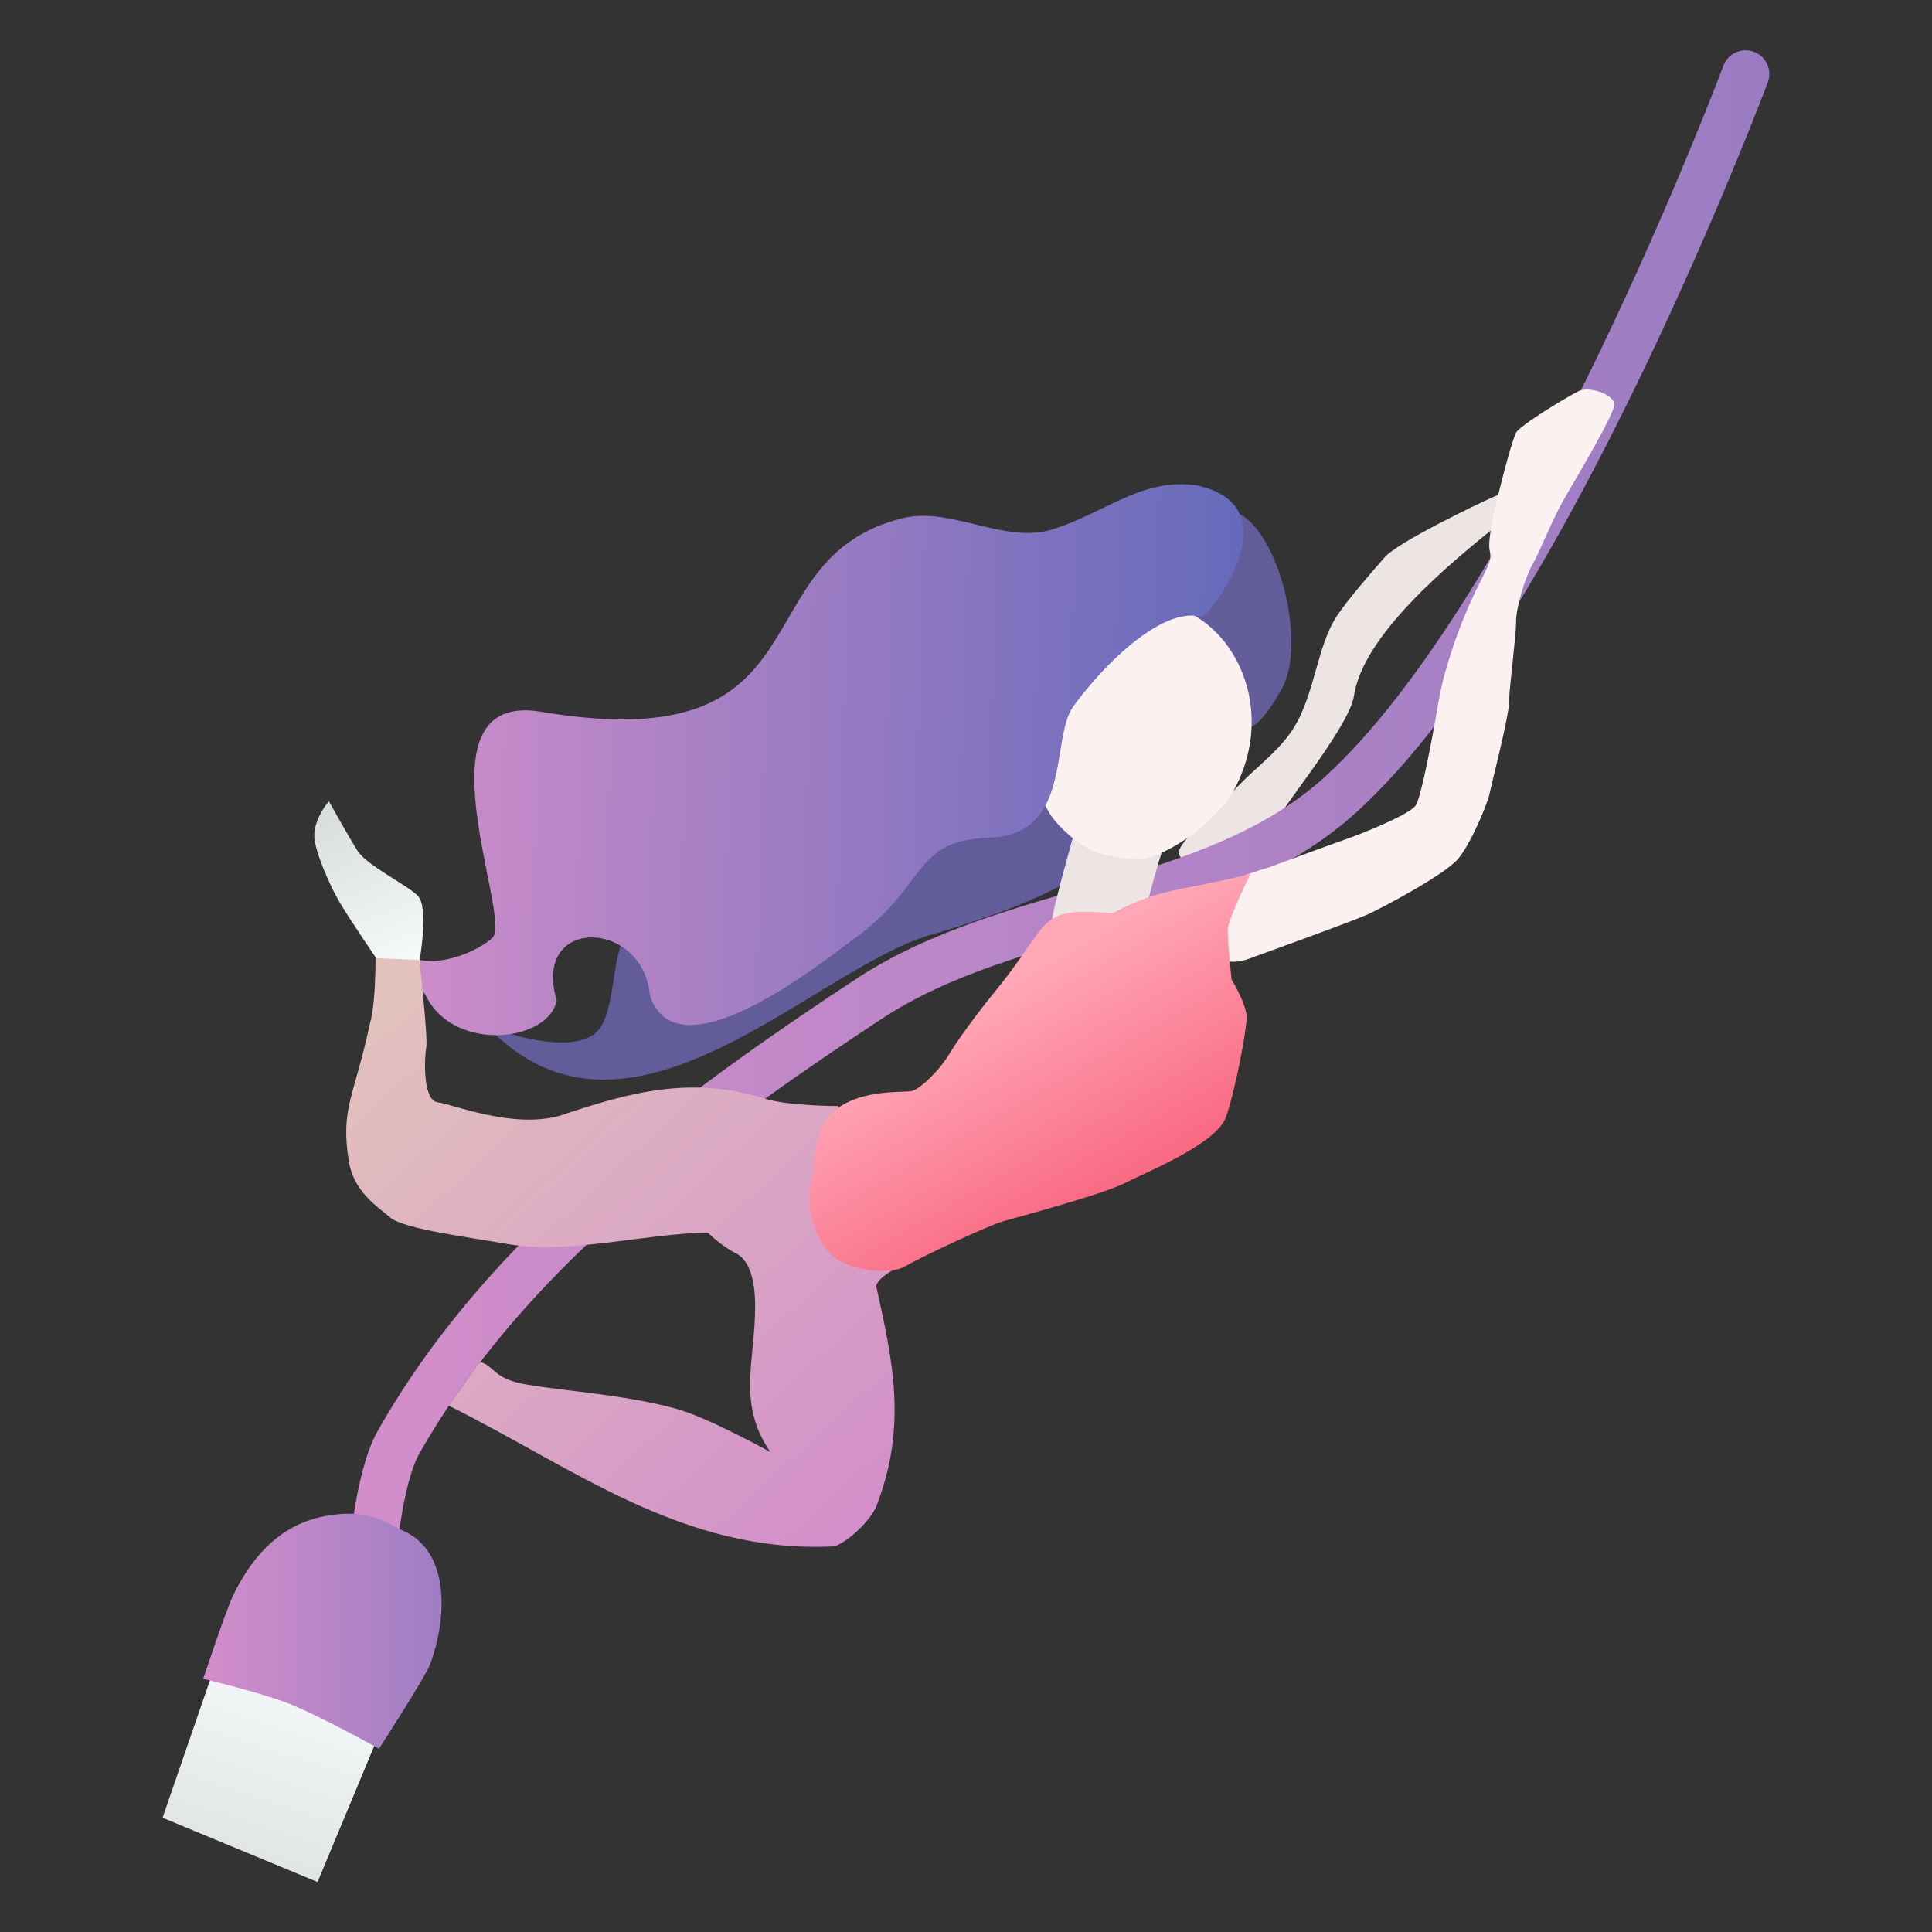 <svg xmlns:dc="http://purl.org/dc/elements/1.1/" xmlns:cc="http://creativecommons.org/ns#" xmlns:rdf="http://www.w3.org/1999/02/22-rdf-syntax-ns#" xmlns:svg="http://www.w3.org/2000/svg" xmlns="http://www.w3.org/2000/svg" xmlns:xlink="http://www.w3.org/1999/xlink" xmlns:sodipodi="http://sodipodi.sourceforge.net/DTD/sodipodi-0.dtd" xmlns:inkscape="http://www.inkscape.org/namespaces/inkscape" id="BkSwYm2-7" version="1.1" inkscape:version="0.91 r13725" viewBox="0 0 600 600" sodipodi:docname="hvl-2.svg"><rect x="0" y="0" width="600" height="600" fill="#333333" stroke="none"/><style>@-webkit-keyframes rJASPY7h-X_BJqunmhbX_Animation{0%{-webkit-transform: rotate(0deg);transform: rotate(0deg);}27%{-webkit-transform: rotate(5deg);transform: rotate(5deg);}33.67%{-webkit-transform: rotate(3deg);transform: rotate(3deg);}100%{-webkit-transform: rotate(0deg);transform: rotate(0deg);}}@keyframes rJASPY7h-X_BJqunmhbX_Animation{0%{-webkit-transform: rotate(0deg);transform: rotate(0deg);}27%{-webkit-transform: rotate(5deg);transform: rotate(5deg);}33.67%{-webkit-transform: rotate(3deg);transform: rotate(3deg);}100%{-webkit-transform: rotate(0deg);transform: rotate(0deg);}}@-webkit-keyframes rJASPY7h-X_BkuIhmn-X_Animation{0%{-webkit-transform: translate(0px, 0px);transform: translate(0px, 0px);}27%{-webkit-transform: translate(25px, -7px);transform: translate(25px, -7px);}100%{-webkit-transform: translate(0px, 0px);transform: translate(0px, 0px);}}@keyframes rJASPY7h-X_BkuIhmn-X_Animation{0%{-webkit-transform: translate(0px, 0px);transform: translate(0px, 0px);}27%{-webkit-transform: translate(25px, -7px);transform: translate(25px, -7px);}100%{-webkit-transform: translate(0px, 0px);transform: translate(0px, 0px);}}@-webkit-keyframes BJhHPKQh-7_ryhvEyyV2WX_Animation{0%{-webkit-transform: rotate(0deg);transform: rotate(0deg);}49.33%{-webkit-transform: rotate(-4deg);transform: rotate(-4deg);}100%{-webkit-transform: rotate(0deg);transform: rotate(0deg);}}@keyframes BJhHPKQh-7_ryhvEyyV2WX_Animation{0%{-webkit-transform: rotate(0deg);transform: rotate(0deg);}49.33%{-webkit-transform: rotate(-4deg);transform: rotate(-4deg);}100%{-webkit-transform: rotate(0deg);transform: rotate(0deg);}}@-webkit-keyframes BJhHPKQh-7_SJEykEnZm_Animation{0%{-webkit-transform: translate(0px, 0px);transform: translate(0px, 0px);}49.33%{-webkit-transform: translate(10px, -1px);transform: translate(10px, -1px);}100%{-webkit-transform: translate(0px, 0px);transform: translate(0px, 0px);}}@keyframes BJhHPKQh-7_SJEykEnZm_Animation{0%{-webkit-transform: translate(0px, 0px);transform: translate(0px, 0px);}49.33%{-webkit-transform: translate(10px, -1px);transform: translate(10px, -1px);}100%{-webkit-transform: translate(0px, 0px);transform: translate(0px, 0px);}}@-webkit-keyframes SksSDYQ3WX_ryf0aHAQ2-Q_Animation{0%{-webkit-transform: translate(0px, 0px);transform: translate(0px, 0px);}64%{-webkit-transform: translate(0px, 0px);transform: translate(0px, 0px);}81%{-webkit-transform: translate(0px, 7px);transform: translate(0px, 7px);}100%{-webkit-transform: translate(0px, 0px);transform: translate(0px, 0px);}}@keyframes SksSDYQ3WX_ryf0aHAQ2-Q_Animation{0%{-webkit-transform: translate(0px, 0px);transform: translate(0px, 0px);}64%{-webkit-transform: translate(0px, 0px);transform: translate(0px, 0px);}81%{-webkit-transform: translate(0px, 7px);transform: translate(0px, 7px);}100%{-webkit-transform: translate(0px, 0px);transform: translate(0px, 0px);}}@-webkit-keyframes SksSDYQ3WX_BkTHRQ3-Q_Animation{0%{-webkit-transform: rotate(0deg);transform: rotate(0deg);}64.67%{-webkit-transform: rotate(0deg);transform: rotate(0deg);}81%{-webkit-transform: rotate(6deg);transform: rotate(6deg);}100%{-webkit-transform: rotate(0deg);transform: rotate(0deg);}}@keyframes SksSDYQ3WX_BkTHRQ3-Q_Animation{0%{-webkit-transform: rotate(0deg);transform: rotate(0deg);}64.67%{-webkit-transform: rotate(0deg);transform: rotate(0deg);}81%{-webkit-transform: rotate(6deg);transform: rotate(6deg);}100%{-webkit-transform: rotate(0deg);transform: rotate(0deg);}}@-webkit-keyframes Hk9BvtXhWQ_SJeZhQhZX_Animation{0%{-webkit-transform: rotate(0deg);transform: rotate(0deg);}25%{-webkit-transform: rotate(5deg);transform: rotate(5deg);}100%{-webkit-transform: rotate(0deg);transform: rotate(0deg);}}@keyframes Hk9BvtXhWQ_SJeZhQhZX_Animation{0%{-webkit-transform: rotate(0deg);transform: rotate(0deg);}25%{-webkit-transform: rotate(5deg);transform: rotate(5deg);}100%{-webkit-transform: rotate(0deg);transform: rotate(0deg);}}@-webkit-keyframes Hk9BvtXhWQ_HyJbhm2Z7_Animation{0%{-webkit-transform: translate(0px, 0px);transform: translate(0px, 0px);}25%{-webkit-transform: translate(15px, -7px);transform: translate(15px, -7px);}100%{-webkit-transform: translate(0px, 0px);transform: translate(0px, 0px);}}@keyframes Hk9BvtXhWQ_HyJbhm2Z7_Animation{0%{-webkit-transform: translate(0px, 0px);transform: translate(0px, 0px);}25%{-webkit-transform: translate(15px, -7px);transform: translate(15px, -7px);}100%{-webkit-transform: translate(0px, 0px);transform: translate(0px, 0px);}}@-webkit-keyframes B1tHwK7nb7_B1bXzEnbQ_Animation{0%{-webkit-transform: scale(1, 1);transform: scale(1, 1);}75%{-webkit-transform: scale(1, 0.95);transform: scale(1, 0.95);}100%{-webkit-transform: scale(1, 1);transform: scale(1, 1);}}@keyframes B1tHwK7nb7_B1bXzEnbQ_Animation{0%{-webkit-transform: scale(1, 1);transform: scale(1, 1);}75%{-webkit-transform: scale(1, 0.95);transform: scale(1, 0.95);}100%{-webkit-transform: scale(1, 1);transform: scale(1, 1);}}@-webkit-keyframes B1tHwK7nb7_ryXmc72bQ_Animation{0%{-webkit-transform: translate(0px, 0px);transform: translate(0px, 0px);}27%{-webkit-transform: translate(0px, -15px);transform: translate(0px, -15px);}48%{-webkit-transform: translate(0px, 0px);transform: translate(0px, 0px);}100%{-webkit-transform: translate(0px, 0px);transform: translate(0px, 0px);}}@keyframes B1tHwK7nb7_ryXmc72bQ_Animation{0%{-webkit-transform: translate(0px, 0px);transform: translate(0px, 0px);}27%{-webkit-transform: translate(0px, -15px);transform: translate(0px, -15px);}48%{-webkit-transform: translate(0px, 0px);transform: translate(0px, 0px);}100%{-webkit-transform: translate(0px, 0px);transform: translate(0px, 0px);}}@-webkit-keyframes B1tHwK7nb7_Skye973WQ_Animation{0%{-webkit-transform: rotate(0deg);transform: rotate(0deg);}27%{-webkit-transform: rotate(10deg);transform: rotate(10deg);}48%{-webkit-transform: rotate(0deg);transform: rotate(0deg);}100%{-webkit-transform: rotate(0deg);transform: rotate(0deg);}}@keyframes B1tHwK7nb7_Skye973WQ_Animation{0%{-webkit-transform: rotate(0deg);transform: rotate(0deg);}27%{-webkit-transform: rotate(10deg);transform: rotate(10deg);}48%{-webkit-transform: rotate(0deg);transform: rotate(0deg);}100%{-webkit-transform: rotate(0deg);transform: rotate(0deg);}}@-webkit-keyframes ry_HwtQ3WQ_Bk1r1EnZQ_Animation{0%{-webkit-transform: rotate(0deg);transform: rotate(0deg);}35.33%{-webkit-transform: rotate(-5deg);transform: rotate(-5deg);}100%{-webkit-transform: rotate(0deg);transform: rotate(0deg);}}@keyframes ry_HwtQ3WQ_Bk1r1EnZQ_Animation{0%{-webkit-transform: rotate(0deg);transform: rotate(0deg);}35.33%{-webkit-transform: rotate(-5deg);transform: rotate(-5deg);}100%{-webkit-transform: rotate(0deg);transform: rotate(0deg);}}@-webkit-keyframes ry_HwtQ3WQ_B1CVkVhW7_Animation{0%{-webkit-transform: translate(0px, 0px);transform: translate(0px, 0px);}35.33%{-webkit-transform: translate(0px, 5px);transform: translate(0px, 5px);}62.33%{-webkit-transform: translate(0px, -4px);transform: translate(0px, -4px);}100%{-webkit-transform: translate(0px, 0px);transform: translate(0px, 0px);}}@keyframes ry_HwtQ3WQ_B1CVkVhW7_Animation{0%{-webkit-transform: translate(0px, 0px);transform: translate(0px, 0px);}35.33%{-webkit-transform: translate(0px, 5px);transform: translate(0px, 5px);}62.33%{-webkit-transform: translate(0px, -4px);transform: translate(0px, -4px);}100%{-webkit-transform: translate(0px, 0px);transform: translate(0px, 0px);}}@-webkit-keyframes HkwSwYQn-Q_H1wGkNhb7_Animation{0%{-webkit-transform: translate(0px, 0px);transform: translate(0px, 0px);}56.00%{-webkit-transform: translate(5px, 5px);transform: translate(5px, 5px);}100%{-webkit-transform: translate(0px, 0px);transform: translate(0px, 0px);}}@keyframes HkwSwYQn-Q_H1wGkNhb7_Animation{0%{-webkit-transform: translate(0px, 0px);transform: translate(0px, 0px);}56.00%{-webkit-transform: translate(5px, 5px);transform: translate(5px, 5px);}100%{-webkit-transform: translate(0px, 0px);transform: translate(0px, 0px);}}@-webkit-keyframes HkwSwYQn-Q_HkIfkNhbX_Animation{0%{-webkit-transform: rotate(0deg);transform: rotate(0deg);}56.33%{-webkit-transform: rotate(-5deg);transform: rotate(-5deg);}60%{-webkit-transform: rotate(0deg);transform: rotate(0deg);}100%{-webkit-transform: rotate(0deg);transform: rotate(0deg);}}@keyframes HkwSwYQn-Q_HkIfkNhbX_Animation{0%{-webkit-transform: rotate(0deg);transform: rotate(0deg);}56.33%{-webkit-transform: rotate(-5deg);transform: rotate(-5deg);}60%{-webkit-transform: rotate(0deg);transform: rotate(0deg);}100%{-webkit-transform: rotate(0deg);transform: rotate(0deg);}}@-webkit-keyframes ByNHDt73b7_Hka8TQn-m_Animation{0%{-webkit-transform: rotate(0deg);transform: rotate(0deg);}7.33%{-webkit-transform: rotate(5deg);transform: rotate(5deg);}100%{-webkit-transform: rotate(0deg);transform: rotate(0deg);}}@keyframes ByNHDt73b7_Hka8TQn-m_Animation{0%{-webkit-transform: rotate(0deg);transform: rotate(0deg);}7.33%{-webkit-transform: rotate(5deg);transform: rotate(5deg);}100%{-webkit-transform: rotate(0deg);transform: rotate(0deg);}}@-webkit-keyframes ByNHDt73b7_HynUpm3-m_Animation{0%{-webkit-transform: translate(0px, 0px);transform: translate(0px, 0px);}7.33%{-webkit-transform: translate(15px, -10px);transform: translate(15px, -10px);}20%{-webkit-transform: translate(18px, -7px);transform: translate(18px, -7px);}100%{-webkit-transform: translate(0px, 0px);transform: translate(0px, 0px);}}@keyframes ByNHDt73b7_HynUpm3-m_Animation{0%{-webkit-transform: translate(0px, 0px);transform: translate(0px, 0px);}7.33%{-webkit-transform: translate(15px, -10px);transform: translate(15px, -10px);}20%{-webkit-transform: translate(18px, -7px);transform: translate(18px, -7px);}100%{-webkit-transform: translate(0px, 0px);transform: translate(0px, 0px);}}@-webkit-keyframes HymrvFQ3ZQ_Bk6yfV3bm_Animation{0%{-webkit-transform: scale(1, 1);transform: scale(1, 1);}75%{-webkit-transform: scale(1, 0.95);transform: scale(1, 0.95);}100%{-webkit-transform: scale(1, 1);transform: scale(1, 1);}}@keyframes HymrvFQ3ZQ_Bk6yfV3bm_Animation{0%{-webkit-transform: scale(1, 1);transform: scale(1, 1);}75%{-webkit-transform: scale(1, 0.95);transform: scale(1, 0.95);}100%{-webkit-transform: scale(1, 1);transform: scale(1, 1);}}@-webkit-keyframes HymrvFQ3ZQ_SyOWowqmhbQ_Animation{0%{-webkit-transform: translate(0px, 0px);transform: translate(0px, 0px);}27%{-webkit-transform: translate(-4px, -16px);transform: translate(-4px, -16px);}58.67%{-webkit-transform: translate(0px, 0px);transform: translate(0px, 0px);}100%{-webkit-transform: translate(0px, 0px);transform: translate(0px, 0px);}}@keyframes HymrvFQ3ZQ_SyOWowqmhbQ_Animation{0%{-webkit-transform: translate(0px, 0px);transform: translate(0px, 0px);}27%{-webkit-transform: translate(-4px, -16px);transform: translate(-4px, -16px);}58.67%{-webkit-transform: translate(0px, 0px);transform: translate(0px, 0px);}100%{-webkit-transform: translate(0px, 0px);transform: translate(0px, 0px);}}@-webkit-keyframes HymrvFQ3ZQ_ryjwqm3bX_Animation{0%{-webkit-transform: rotate(0deg);transform: rotate(0deg);}27%{-webkit-transform: rotate(15deg);transform: rotate(15deg);}58.67%{-webkit-transform: rotate(0deg);transform: rotate(0deg);}100%{-webkit-transform: rotate(0deg);transform: rotate(0deg);}}@keyframes HymrvFQ3ZQ_ryjwqm3bX_Animation{0%{-webkit-transform: rotate(0deg);transform: rotate(0deg);}27%{-webkit-transform: rotate(15deg);transform: rotate(15deg);}58.67%{-webkit-transform: rotate(0deg);transform: rotate(0deg);}100%{-webkit-transform: rotate(0deg);transform: rotate(0deg);}}@-webkit-keyframes SkZSPtXh-Q_rJXtt72-Q_Animation{0%{-webkit-transform: translate(0px, 0px);transform: translate(0px, 0px);}10%{-webkit-transform: translate(0px, 15px);transform: translate(0px, 15px);}20%{-webkit-transform: translate(0px, 0px);transform: translate(0px, 0px);}30%{-webkit-transform: translate(0px, 18px);transform: translate(0px, 18px);}40%{-webkit-transform: translate(0px, 0px);transform: translate(0px, 0px);}50%{-webkit-transform: translate(0px, 16px);transform: translate(0px, 16px);}59.67%{-webkit-transform: translate(0px, 0px);transform: translate(0px, 0px);}70.67%{-webkit-transform: translate(0px, 17px);transform: translate(0px, 17px);}80%{-webkit-transform: translate(0px, 0px);transform: translate(0px, 0px);}90%{-webkit-transform: translate(0px, 13px);transform: translate(0px, 13px);}100%{-webkit-transform: translate(0px, 0px);transform: translate(0px, 0px);}}@keyframes SkZSPtXh-Q_rJXtt72-Q_Animation{0%{-webkit-transform: translate(0px, 0px);transform: translate(0px, 0px);}10%{-webkit-transform: translate(0px, 15px);transform: translate(0px, 15px);}20%{-webkit-transform: translate(0px, 0px);transform: translate(0px, 0px);}30%{-webkit-transform: translate(0px, 18px);transform: translate(0px, 18px);}40%{-webkit-transform: translate(0px, 0px);transform: translate(0px, 0px);}50%{-webkit-transform: translate(0px, 16px);transform: translate(0px, 16px);}59.67%{-webkit-transform: translate(0px, 0px);transform: translate(0px, 0px);}70.67%{-webkit-transform: translate(0px, 17px);transform: translate(0px, 17px);}80%{-webkit-transform: translate(0px, 0px);transform: translate(0px, 0px);}90%{-webkit-transform: translate(0px, 13px);transform: translate(0px, 13px);}100%{-webkit-transform: translate(0px, 0px);transform: translate(0px, 0px);}}#BkSwYm2-7 *{-webkit-animation-duration: 10s;animation-duration: 10s;-webkit-animation-iteration-count: infinite;animation-iteration-count: infinite;-webkit-animation-timing-function: cubic-bezier(0, 0, 1, 1);animation-timing-function: cubic-bezier(0, 0, 1, 1);}#rJfBwKX3b7{fill: url(#linearGradient15108);fill-opacity: 1;fill-rule: evenodd;stroke: none;stroke-width: 1px;stroke-linecap: butt;stroke-linejoin: miter;stroke-opacity: 1;}#HymrvFQ3ZQ{fill: #625c9a;fill-opacity: 1;fill-rule: evenodd;stroke: none;stroke-width: 1px;stroke-linecap: butt;stroke-linejoin: miter;stroke-opacity: 1;}#ByNHDt73b7{fill: url(#linearGradient15116);fill-opacity: 1;fill-rule: evenodd;stroke: none;stroke-width: 1px;stroke-linecap: butt;stroke-linejoin: miter;stroke-opacity: 1;visibility: hidden;}#HyrHDY7n-Q{fill: #ede4e4;fill-opacity: 1;fill-rule: evenodd;stroke: none;stroke-width: 1px;stroke-linecap: butt;stroke-linejoin: miter;stroke-opacity: 1;}#rJLrPKmn-X{fill: none;fill-rule: evenodd;stroke: url(#linearGradient14861);stroke-width: 14.722;stroke-linecap: round;stroke-linejoin: round;stroke-miterlimit: 4;stroke-dasharray: none;stroke-opacity: 1;}#HkwSwYQn-Q{fill: #ede4e4;fill-opacity: 1;fill-rule: evenodd;stroke: none;stroke-width: 1px;stroke-linecap: butt;stroke-linejoin: miter;stroke-opacity: 1;}#ry_HwtQ3WQ{fill: #fbf1f1;fill-opacity: 1;fill-rule: evenodd;stroke: none;stroke-width: 1px;stroke-linecap: butt;stroke-linejoin: miter;stroke-opacity: 1;}#B1tHwK7nb7{fill: url(#linearGradient15076);fill-opacity: 1;fill-rule: evenodd;stroke: none;stroke-width: 1px;stroke-linecap: butt;stroke-linejoin: miter;stroke-opacity: 1;}#Hk9BvtXhWQ{fill: url(#linearGradient15060);fill-opacity: 1;fill-rule: evenodd;stroke: none;stroke-width: 1px;stroke-linecap: butt;stroke-linejoin: miter;stroke-opacity: 1;}#SksSDYQ3WX{fill: #fbf1f1;fill-opacity: 1;fill-rule: evenodd;stroke: none;stroke-width: 1px;stroke-linecap: butt;stroke-linejoin: miter;stroke-opacity: 1;}#BJhHPKQh-7{fill: url(#linearGradient15068);fill-opacity: 1;fill-rule: evenodd;stroke: none;stroke-width: 1px;stroke-linecap: butt;stroke-linejoin: miter;stroke-opacity: 1;}#ry6HDFQhbm{fill: url(#linearGradient15100);fill-opacity: 1;fill-rule: evenodd;stroke: none;stroke-width: 1px;stroke-linecap: butt;stroke-linejoin: miter;stroke-opacity: 1;}#rJASPY7h-X{fill: url(#linearGradient15124);fill-opacity: 1;fill-rule: evenodd;stroke: none;stroke-width: 1px;stroke-linecap: butt;stroke-linejoin: miter;stroke-opacity: 1;}#SkZSPtXh-Q_rJXtt72-Q{-webkit-animation-name: SkZSPtXh-Q_rJXtt72-Q_Animation;animation-name: SkZSPtXh-Q_rJXtt72-Q_Animation;-webkit-transform-origin: 50% 50%;transform-origin: 50% 50%;transform-box: fill-box;-webkit-transform: translate(0px, 0px);transform: translate(0px, 0px);}#HymrvFQ3ZQ_ryjwqm3bX{-webkit-animation-name: HymrvFQ3ZQ_ryjwqm3bX_Animation;animation-name: HymrvFQ3ZQ_ryjwqm3bX_Animation;-webkit-transform-origin: 50% 50%;transform-origin: 50% 50%;transform-box: fill-box;-webkit-transform: rotate(0deg);transform: rotate(0deg);}#HymrvFQ3ZQ_SyOWowqmhbQ{-webkit-animation-name: HymrvFQ3ZQ_SyOWowqmhbQ_Animation;animation-name: HymrvFQ3ZQ_SyOWowqmhbQ_Animation;-webkit-transform-origin: 50% 50%;transform-origin: 50% 50%;transform-box: fill-box;-webkit-transform: translate(0px, 0px);transform: translate(0px, 0px);}#HymrvFQ3ZQ_Bk6yfV3bm{-webkit-animation-name: HymrvFQ3ZQ_Bk6yfV3bm_Animation;animation-name: HymrvFQ3ZQ_Bk6yfV3bm_Animation;-webkit-transform-origin: 50% 50%;transform-origin: 50% 50%;transform-box: fill-box;-webkit-transform: scale(1, 1);transform: scale(1, 1);}#ByNHDt73b7_HynUpm3-m{-webkit-animation-name: ByNHDt73b7_HynUpm3-m_Animation;animation-name: ByNHDt73b7_HynUpm3-m_Animation;-webkit-transform-origin: 50% 50%;transform-origin: 50% 50%;transform-box: fill-box;-webkit-transform: translate(0px, 0px);transform: translate(0px, 0px);}#ByNHDt73b7_Hka8TQn-m{-webkit-animation-name: ByNHDt73b7_Hka8TQn-m_Animation;animation-name: ByNHDt73b7_Hka8TQn-m_Animation;-webkit-transform-origin: 50% 50%;transform-origin: 50% 50%;transform-box: fill-box;-webkit-transform: rotate(0deg);transform: rotate(0deg);}#HkwSwYQn-Q_HkIfkNhbX{-webkit-animation-name: HkwSwYQn-Q_HkIfkNhbX_Animation;animation-name: HkwSwYQn-Q_HkIfkNhbX_Animation;-webkit-transform-origin: 50% 50%;transform-origin: 50% 50%;transform-box: fill-box;-webkit-transform: rotate(0deg);transform: rotate(0deg);}#HkwSwYQn-Q_H1wGkNhb7{-webkit-animation-name: HkwSwYQn-Q_H1wGkNhb7_Animation;animation-name: HkwSwYQn-Q_H1wGkNhb7_Animation;-webkit-transform-origin: 50% 50%;transform-origin: 50% 50%;transform-box: fill-box;-webkit-transform: translate(0px, 0px);transform: translate(0px, 0px);}#ry_HwtQ3WQ_B1CVkVhW7{-webkit-animation-name: ry_HwtQ3WQ_B1CVkVhW7_Animation;animation-name: ry_HwtQ3WQ_B1CVkVhW7_Animation;-webkit-transform-origin: 50% 50%;transform-origin: 50% 50%;transform-box: fill-box;-webkit-transform: translate(0px, 0px);transform: translate(0px, 0px);}#ry_HwtQ3WQ_Bk1r1EnZQ{-webkit-animation-name: ry_HwtQ3WQ_Bk1r1EnZQ_Animation;animation-name: ry_HwtQ3WQ_Bk1r1EnZQ_Animation;-webkit-transform-origin: 50% 50%;transform-origin: 50% 50%;transform-box: fill-box;-webkit-transform: rotate(0deg);transform: rotate(0deg);}#B1tHwK7nb7_Skye973WQ{-webkit-animation-name: B1tHwK7nb7_Skye973WQ_Animation;animation-name: B1tHwK7nb7_Skye973WQ_Animation;-webkit-transform-origin: 50% 50%;transform-origin: 50% 50%;transform-box: fill-box;-webkit-transform: rotate(0deg);transform: rotate(0deg);}#B1tHwK7nb7_ryXmc72bQ{-webkit-animation-name: B1tHwK7nb7_ryXmc72bQ_Animation;animation-name: B1tHwK7nb7_ryXmc72bQ_Animation;-webkit-transform-origin: 50% 50%;transform-origin: 50% 50%;transform-box: fill-box;-webkit-transform: translate(0px, 0px);transform: translate(0px, 0px);}#B1tHwK7nb7_B1bXzEnbQ{-webkit-animation-name: B1tHwK7nb7_B1bXzEnbQ_Animation;animation-name: B1tHwK7nb7_B1bXzEnbQ_Animation;-webkit-transform-origin: 50% 50%;transform-origin: 50% 50%;transform-box: fill-box;-webkit-transform: scale(1, 1);transform: scale(1, 1);}#Hk9BvtXhWQ_HyJbhm2Z7{-webkit-animation-name: Hk9BvtXhWQ_HyJbhm2Z7_Animation;animation-name: Hk9BvtXhWQ_HyJbhm2Z7_Animation;-webkit-transform-origin: 50% 50%;transform-origin: 50% 50%;transform-box: fill-box;-webkit-transform: translate(0px, 0px);transform: translate(0px, 0px);}#Hk9BvtXhWQ_SJeZhQhZX{-webkit-animation-name: Hk9BvtXhWQ_SJeZhQhZX_Animation;animation-name: Hk9BvtXhWQ_SJeZhQhZX_Animation;-webkit-transform-origin: 50% 50%;transform-origin: 50% 50%;transform-box: fill-box;-webkit-transform: rotate(0deg);transform: rotate(0deg);}#SksSDYQ3WX_BkTHRQ3-Q{-webkit-animation-name: SksSDYQ3WX_BkTHRQ3-Q_Animation;animation-name: SksSDYQ3WX_BkTHRQ3-Q_Animation;-webkit-transform-origin: 50% 50%;transform-origin: 50% 50%;transform-box: fill-box;-webkit-transform: rotate(0deg);transform: rotate(0deg);}#SksSDYQ3WX_ryf0aHAQ2-Q{-webkit-animation-name: SksSDYQ3WX_ryf0aHAQ2-Q_Animation;animation-name: SksSDYQ3WX_ryf0aHAQ2-Q_Animation;-webkit-transform-origin: 50% 50%;transform-origin: 50% 50%;transform-box: fill-box;-webkit-transform: translate(0px, 0px);transform: translate(0px, 0px);}#BJhHPKQh-7_SJEykEnZm{-webkit-animation-name: BJhHPKQh-7_SJEykEnZm_Animation;animation-name: BJhHPKQh-7_SJEykEnZm_Animation;-webkit-transform-origin: 50% 50%;transform-origin: 50% 50%;transform-box: fill-box;-webkit-transform: translate(0px, 0px);transform: translate(0px, 0px);}#BJhHPKQh-7_ryhvEyyV2WX{-webkit-animation-name: BJhHPKQh-7_ryhvEyyV2WX_Animation;animation-name: BJhHPKQh-7_ryhvEyyV2WX_Animation;-webkit-transform-origin: 50% 50%;transform-origin: 50% 50%;transform-box: fill-box;-webkit-transform: rotate(0deg);transform: rotate(0deg);}#rJASPY7h-X_BkuIhmn-X{-webkit-animation-name: rJASPY7h-X_BkuIhmn-X_Animation;animation-name: rJASPY7h-X_BkuIhmn-X_Animation;-webkit-transform-origin: 50% 50%;transform-origin: 50% 50%;transform-box: fill-box;-webkit-transform: translate(0px, 0px);transform: translate(0px, 0px);}#rJASPY7h-X_BJqunmhbX{-webkit-animation-name: rJASPY7h-X_BJqunmhbX_Animation;animation-name: rJASPY7h-X_BJqunmhbX_Animation;-webkit-transform-origin: 50% 50%;transform-origin: 50% 50%;transform-box: fill-box;-webkit-transform: rotate(0deg);transform: rotate(0deg);}</style>
  <defs id="defs9809">
    <linearGradient id="linearGradient8684" inkscape:collect="always">
      <stop id="stop15192" offset="0" style="stop-color:#f7fbfb;stop-opacity:1"/>
      <stop id="stop15194" offset="1" style="stop-color:#dadede;stop-opacity:1"/>
    </linearGradient>
    <linearGradient inkscape:collect="always" id="linearGradient9670">
      <stop style="stop-color:#ffa7b6;stop-opacity:1;" offset="0" id="stop9672"/>
      <stop style="stop-color:#f96680;stop-opacity:1" offset="1" id="stop9674"/>
    </linearGradient>
    <linearGradient inkscape:collect="always" id="linearGradient10083">
      <stop style="stop-color:#d28eca;stop-opacity:1" offset="0" id="stop10085"/>
      <stop style="stop-color:#656abb;stop-opacity:1" offset="1" id="stop10087"/>
    </linearGradient>
    <linearGradient id="linearGradient10071" inkscape:collect="always">
      <stop id="stop10073" offset="0" style="stop-color:#e3c2bd;stop-opacity:1"/>
      <stop id="stop10075" offset="1" style="stop-color:#d28eca;stop-opacity:1"/>
    </linearGradient>
    <linearGradient inkscape:collect="always" id="linearGradient10077">
      <stop style="stop-color:#d28eca;stop-opacity:1" offset="0" id="stop10079"/>
      <stop style="stop-color:#9b7cc3;stop-opacity:1" offset="1" id="stop10081"/>
    </linearGradient>
    <linearGradient inkscape:collect="always" xlink:href="#linearGradient10077" id="linearGradient14861" x1="195.766" y1="436.73" x2="776.393" y2="436.73" gradientUnits="userSpaceOnUse" gradientTransform="matrix(0.736,0,0,0.736,-29.055,-66.675)"/>
    <linearGradient inkscape:collect="always" xlink:href="#linearGradient10071" id="linearGradient15060" x1="193.76" y1="516.177" x2="399.976" y2="741.741" gradientUnits="userSpaceOnUse" gradientTransform="matrix(0.736,0,0,0.736,-29.055,-66.675)"/>
    <linearGradient inkscape:collect="always" xlink:href="#linearGradient9670" id="linearGradient15068" x1="432.093" y1="524.926" x2="483.278" y2="614.244" gradientUnits="userSpaceOnUse" gradientTransform="matrix(0.736,0,0,0.736,-29.055,-66.675)"/>
    <linearGradient inkscape:collect="always" xlink:href="#linearGradient10083" id="linearGradient15076" x1="201.765" y1="399.265" x2="560.15" y2="411.671" gradientUnits="userSpaceOnUse" gradientTransform="matrix(0.736,0,0,0.736,-29.055,-66.675)"/>
    <linearGradient inkscape:collect="always" xlink:href="#linearGradient10077" id="linearGradient15100" x1="125.206" y1="780.445" x2="235.414" y2="780.445" gradientUnits="userSpaceOnUse" gradientTransform="matrix(0.736,0,0,0.736,-29.055,-66.675)"/>
    <linearGradient inkscape:collect="always" xlink:href="#linearGradient8684" id="linearGradient15108" x1="171.275" y1="790.284" x2="133.797" y2="905.322" gradientUnits="userSpaceOnUse" gradientTransform="matrix(0.736,0,0,0.736,-27.001,-68.143)"/>
    <linearGradient inkscape:collect="always" xlink:href="#linearGradient8684" id="linearGradient15116" x1="241.711" y1="678.2" x2="147.479" y2="657.26" gradientUnits="userSpaceOnUse" gradientTransform="matrix(0.736,0,0,0.736,-24.946,-68.436)"/>
    <linearGradient inkscape:collect="always" xlink:href="#linearGradient8684" id="linearGradient15124" x1="209.083" y1="492.732" x2="178.502" y2="426.739" gradientUnits="userSpaceOnUse" gradientTransform="matrix(0.736,0,0,0.736,-29.936,-59.191)"/>
  </defs>
  <sodipodi:namedview pagecolor="#ffffff" bordercolor="#666666" borderopacity="1" objecttolerance="10" gridtolerance="10" guidetolerance="10" inkscape:pageopacity="0" inkscape:pageshadow="2" inkscape:window-width="1366" inkscape:window-height="705" id="HylrvYQ3bm" showgrid="false" inkscape:zoom="0.313484" inkscape:cx="384.25869" inkscape:cy="468.34914" inkscape:window-x="0" inkscape:window-y="30" inkscape:window-maximized="1" inkscape:current-layer="svg9805"/>
  <g id="SkZSPtXh-Q_rJXtt72-Q" data-animator-group="true" data-animator-type="0"><g id="SkZSPtXh-Q">
    <path sodipodi:nodetypes="ccccc" inkscape:connector-curvature="0" id="rJfBwKX3b7" d="m 66.409,518.347 -15.921,46.168 48.137,19.959 20.546,-49.311 z"/>
    <g id="HymrvFQ3ZQ_SyOWowqmhbQ" data-animator-group="true" data-animator-type="0"><g id="HymrvFQ3ZQ_ryjwqm3bX" data-animator-group="true" data-animator-type="1"><g id="HymrvFQ3ZQ_Bk6yfV3bm" data-animator-group="true" data-animator-type="2"><path sodipodi:nodetypes="cscccsssssssc" inkscape:connector-curvature="0" id="HymrvFQ3ZQ" d="m 206.718,284.494 c -21.585,-3.321 -11.674,31.118 -23.245,37.358 -10.639,5.738 -32.377,-3.321 -32.377,-3.321 44.355,47.184 102.563,-19.266 139.531,-28.647 23.633,-7.242 59.618,-18.619 70.507,-46.07 2.491,-7.472 11.623,-10.792 17.434,-15.774 5.811,-4.981 8.347,5.883 19.509,-14.113 9.412,-16.86 -4.981,-63.509 -22,-54.377 -12.109,6.497 -33.208,34.453 -40.679,40.264 -7.472,5.811 -11.623,10.792 -25.736,24.906 -14.113,14.113 -13.283,22.415 -31.547,31.547 -18.264,9.132 -34.868,11.623 -43.17,18.264 -8.302,6.642 -28.226,9.962 -28.226,9.962 z"/></g></g></g>
    <g id="ByNHDt73b7_HynUpm3-m" data-animator-group="true" data-animator-type="0"><g id="ByNHDt73b7_Hka8TQn-m" data-animator-group="true" data-animator-type="1"><path sodipodi:nodetypes="cssssssccc" inkscape:connector-curvature="0" id="ByNHDt73b7" d="m 146.907,422.453 c 0,0 -8.072,-9.686 -11.007,-11.447 -2.935,-1.761 -17.024,3.522 -20.546,4.696 -3.522,1.174 -15.263,4.696 -22.307,1.761 -7.044,-2.935 -12.328,-5.283 -8.805,0 3.522,5.283 14.089,14.676 18.785,15.263 4.696,0.587 9.393,2.348 19.372,2.348 9.98,0 15.85,0.587 15.85,0.587 l 12.915,-9.98 z"/></g></g>
    <path sodipodi:nodetypes="cssssssssssssc" inkscape:connector-curvature="0" id="HyrHDY7n-Q" d="m 463.998,154.227 c -5.283,2.348 -29.829,14.11 -33.938,18.806 -4.109,4.696 -11.526,13.17 -14.919,18.328 -6.198,9.422 -6.804,24.404 -13.514,34.932 -4.514,7.083 -11.676,12.078 -17.463,18.165 -5.857,6.161 -15.12,14.471 -17.469,18.58 -2.348,4.109 2.911,1.791 -1.198,8.835 -4.109,7.044 -22.735,23.754 -22.735,26.689 0,2.935 29.216,10.851 32.739,9.09 3.522,-1.761 -7.925,-6.457 -6.751,-8.805 1.174,-2.348 10.273,-11.447 12.034,-18.491 1.761,-7.044 14.177,-18.663 13.59,-21.599 -0.587,-2.935 24.571,-32.242 26.109,-42.63 5.495,-37.117 102.984,-86.975 43.515,-61.9 z"/>
    <path sodipodi:nodetypes="cssssc" inkscape:connector-curvature="0" id="rJLrPKmn-X" d="m 542.114,22.985 c 0,0 -62.458,166.79 -126.189,224.151 -39.432,35.491 -101.793,33.937 -146.113,63.094 -48.667,32.018 -98.328,68.525 -132.106,115.867 -5.042,7.066 -9.73,14.374 -14.008,21.945 -6.409,11.341 -8.302,38.189 -8.302,38.189"/>
    <g id="HkwSwYQn-Q_H1wGkNhb7" data-animator-group="true" data-animator-type="0"><g id="HkwSwYQn-Q_HkIfkNhbX" data-animator-group="true" data-animator-type="1"><path sodipodi:nodetypes="ccscscsssc" inkscape:connector-curvature="0" id="HkwSwYQn-Q" d="m 326.609,286.633 c 0,-3.522 7.3,-29.014 7.3,-29.014 0,0 1.038,-8.705 3.386,-12.814 2.348,-4.109 20.682,-15.951 20.682,-15.951 0,0 5.87,1.761 7.631,9.98 1.761,8.218 -3.73,22.479 -3.73,22.479 0,0 -6.327,19.147 -5.74,22.669 0.587,3.522 2.425,8.858 -2.858,11.794 -5.283,2.935 -17.024,4.109 -19.372,0.587 -2.348,-3.522 -7.3,-9.73 -7.3,-9.73 z"/></g></g>
    <g id="ry_HwtQ3WQ_B1CVkVhW7" data-animator-group="true" data-animator-type="0"><g id="ry_HwtQ3WQ_Bk1r1EnZQ" data-animator-group="true" data-animator-type="1"><path sodipodi:nodetypes="ssscscs" inkscape:connector-curvature="0" id="ry_HwtQ3WQ" d="m 332.263,259.552 c -5.939,-5.196 -6.457,-7.338 -8.805,-11.447 -2.348,-4.109 -3.522,-12.915 -2.935,-21.133 0.587,-8.218 5.87,-21.133 8.805,-24.655 32.718,-38.165 73.931,4.339 54.3,42.266 -5.409,10.45 -21.179,21.634 -29.939,22.307 -9.336,-0.677 -14.936,-1.658 -21.427,-7.338 z"/></g></g>
    <g id="B1tHwK7nb7_ryXmc72bQ" data-animator-group="true" data-animator-type="0"><g id="B1tHwK7nb7_Skye973WQ" data-animator-group="true" data-animator-type="1"><g id="B1tHwK7nb7_B1bXzEnbQ" data-animator-group="true" data-animator-type="2"><path sodipodi:nodetypes="cssssscccccsscc" inkscape:connector-curvature="0" id="B1tHwK7nb7" d="m 371.816,150.762 c -17.224,-2.581 -28.628,8.612 -45.13,13.691 -14.817,4.56 -31.319,-7.216 -46.376,-3.522 -51.046,12.525 -21.513,75.364 -112.258,60.113 -39.999,-6.722 -8.67,64.338 -15.128,70.208 -6.457,5.87 -22.307,10.567 -27.003,4.109 -4.696,-6.457 -6.457,-15.85 -6.457,-15.85 0,0 9.98,25.829 12.915,29.939 8.854,17.617 38.239,14.002 40.505,1.174 -7.809,-26.201 26.86,-25.273 28.949,-1.494 8.548,25.924 53.611,-10.393 63.802,-17.879 22.767,-16.543 17.398,-30.252 41.679,-31.113 25.849,-0.916 18.867,-30.715 25.939,-40.638 7.9,-11.085 27.127,-31.658 40.207,-27.888 3.506,-2.365 27.745,-34.321 -1.643,-40.852 z"/></g></g></g>
    <g id="Hk9BvtXhWQ_HyJbhm2Z7" data-animator-group="true" data-animator-type="0"><g id="Hk9BvtXhWQ_SJeZhQhZX" data-animator-group="true" data-animator-type="1"><path sodipodi:nodetypes="cccscsssscsscssscccsscccsscc" inkscape:connector-curvature="0" id="Hk9BvtXhWQ" d="m 280.31,392.808 c 0,0 -7.09,3.161 -8.218,6.457 5.014,23.044 9.907,43.33 0,68.683 -2.348,5.283 -10.512,12.192 -13.502,12.328 -46.61,2.113 -80.09,-24.267 -119.241,-43.734 0,0 5.59,-7.946 8.805,-12.328 0.424,-0.578 0.912,-1.244 1.322,-1.122 3.505,1.044 3.899,4.228 10.492,6.112 8.218,2.348 34.988,3.588 51.659,8.805 9.691,3.033 27.59,12.915 27.59,12.915 -10.352,-15.165 -4.74,-27.84 -4.696,-45.201 0.016,-6.457 -1.174,-14.089 -5.87,-16.437 -4.696,-2.348 -8.805,-6.457 -8.805,-6.457 -18.268,0.025 -43.247,6.881 -62.225,3.522 -11.79,-2.087 -32.287,-4.696 -36.396,-8.218 -4.109,-3.522 -11.388,-8.014 -12.915,-17.611 -2.623,-16.496 1.732,-19.915 6.57,-42.598 2.348,-8.218 1.648,-27.259 1.648,-27.259 l 13.502,5.283 c 0,0 2.935,26.416 2.348,29.352 -0.587,2.935 -1.174,16.437 3.522,17.024 4.696,0.587 23.469,8.39 38.157,4.109 21.88,-7.375 40.553,-12.336 63.399,-5.283 7.044,2.348 22.894,2.348 22.894,2.348 0,0 0,4.696 -1.761,7.044 -1.761,2.348 -7.631,18.785 -1.761,22.894 5.87,4.109 19.372,11.741 19.372,11.741 z"/></g></g>
    <g id="SksSDYQ3WX_ryf0aHAQ2-Q" data-animator-group="true" data-animator-type="0"><g id="SksSDYQ3WX_BkTHRQ3-Q" data-animator-group="true" data-animator-type="1"><path sodipodi:nodetypes="csssssssssssssssscssc" inkscape:connector-curvature="0" id="SksSDYQ3WX" d="m 389.813,297.026 c 0,0 29.352,-10.567 34.635,-12.915 5.283,-2.348 24.098,-12.5 28.207,-17.196 4.109,-4.696 9.351,-17.469 9.938,-20.404 0.587,-2.935 6.042,-24.181 6.042,-28.29 0,-4.109 2.188,-20.404 2.188,-25.1 0,-4.696 2.935,-14.089 5.283,-18.198 2.348,-4.109 5.87,-13.502 9.98,-20.546 4.109,-7.044 15.263,-25.829 15.263,-28.765 0,-2.935 -7.631,-5.87 -11.154,-4.109 -3.522,1.761 -18.198,10.567 -19.372,12.915 -1.174,2.348 -3.522,11.154 -5.283,18.198 -1.761,7.044 -3.522,15.263 -2.935,18.198 0.587,2.935 0.587,2.935 -4.109,12.328 -4.696,9.393 -10.009,24.282 -11.77,34.849 -1.761,10.567 -5.254,29.138 -7.015,32.073 -1.761,2.935 -18.198,9.393 -21.72,10.567 -3.522,1.174 -24.068,8.805 -24.068,8.805 0,0 -19.959,5.87 -20.546,9.393 -0.587,3.522 1.761,12.915 4.696,17.611 2.935,4.696 11.741,0.587 11.741,0.587 z"/></g></g>
    <g id="BJhHPKQh-7_SJEykEnZm" data-animator-group="true" data-animator-type="0"><g id="BJhHPKQh-7_ryhvEyyV2WX" data-animator-group="true" data-animator-type="1"><path sodipodi:nodetypes="ssssscscccssscss" inkscape:connector-curvature="0" id="BJhHPKQh-7" d="m 280.897,393.395 c 6.314,-3.676 26.416,-12.915 30.526,-14.089 4.109,-1.174 30.526,-8.218 37.57,-11.741 7.044,-3.522 28.765,-12.328 31.7,-20.546 2.935,-8.218 6.457,-27.003 6.457,-31.113 0,-4.109 -4.696,-11.741 -4.696,-11.741 0,0 -1.174,-11.741 -1.174,-15.263 0,-3.522 7.08,-17.51 7.08,-17.51 -22.518,5.631 -27.571,4.156 -42.889,12.227 -23.692,-1.98 -18.617,2.29 -35.809,23.481 -2.935,3.522 -11.154,14.089 -14.676,19.959 -3.522,5.87 -9.393,11.154 -11.741,11.741 -2.348,0.587 -12.847,-0.504 -21.133,4.109 -9.942,5.535 -8.425,15.334 -10.567,26.416 -1.174,6.457 1.804,16.428 7.631,21.133 5.684,4.59 17.717,5.266 21.72,2.935 z"/></g></g>
    <path sodipodi:nodetypes="sccscsss" inkscape:connector-curvature="0" id="ry6HDFQhbm" d="m 100.679,470.883 c -12.5,2.479 -21.664,10.844 -28.471,24.949 -2.348,5.283 -9.099,25.536 -9.099,25.536 0,0 17.879,4.296 26.416,7.631 9.781,3.821 28.178,14.089 28.178,14.089 0,0 14.472,-22.434 15.85,-26.123 4.896,-13.102 6.982,-34.841 -8.512,-41.679 -4.589,-2.025 -10.476,-7.157 -24.362,-4.403 z"/>
    <g id="rJASPY7h-X_BkuIhmn-X" data-animator-group="true" data-animator-type="0"><g id="rJASPY7h-X_BJqunmhbX" data-animator-group="true" data-animator-type="1"><path sodipodi:nodetypes="csscsscc" inkscape:connector-curvature="0" id="rJASPY7h-X" d="m 130.324,298.149 c 0,0 2.935,-16.437 -0.587,-19.959 -3.522,-3.522 -15.85,-9.393 -18.785,-14.089 -2.935,-4.696 -8.805,-15.263 -8.805,-15.263 0,0 -4.55,5.137 -4.55,10.713 0,4.274 4.55,15.116 8.072,20.986 3.522,5.87 11.154,17.024 11.154,17.024 z"/></g></g>
  </g></g>
<script>(function(){var a=document.querySelector('#BkSwYm2-7'),b=a.querySelectorAll('style'),c=function(d){b.forEach(function(f){var g=f.textContent;g&amp;&amp;(f.textContent=g.replace(/transform-box:[^;\r\n]*/gi,'transform-box: '+d))})};c('initial'),window.requestAnimationFrame(function(){return c('fill-box')})})();</script></svg>